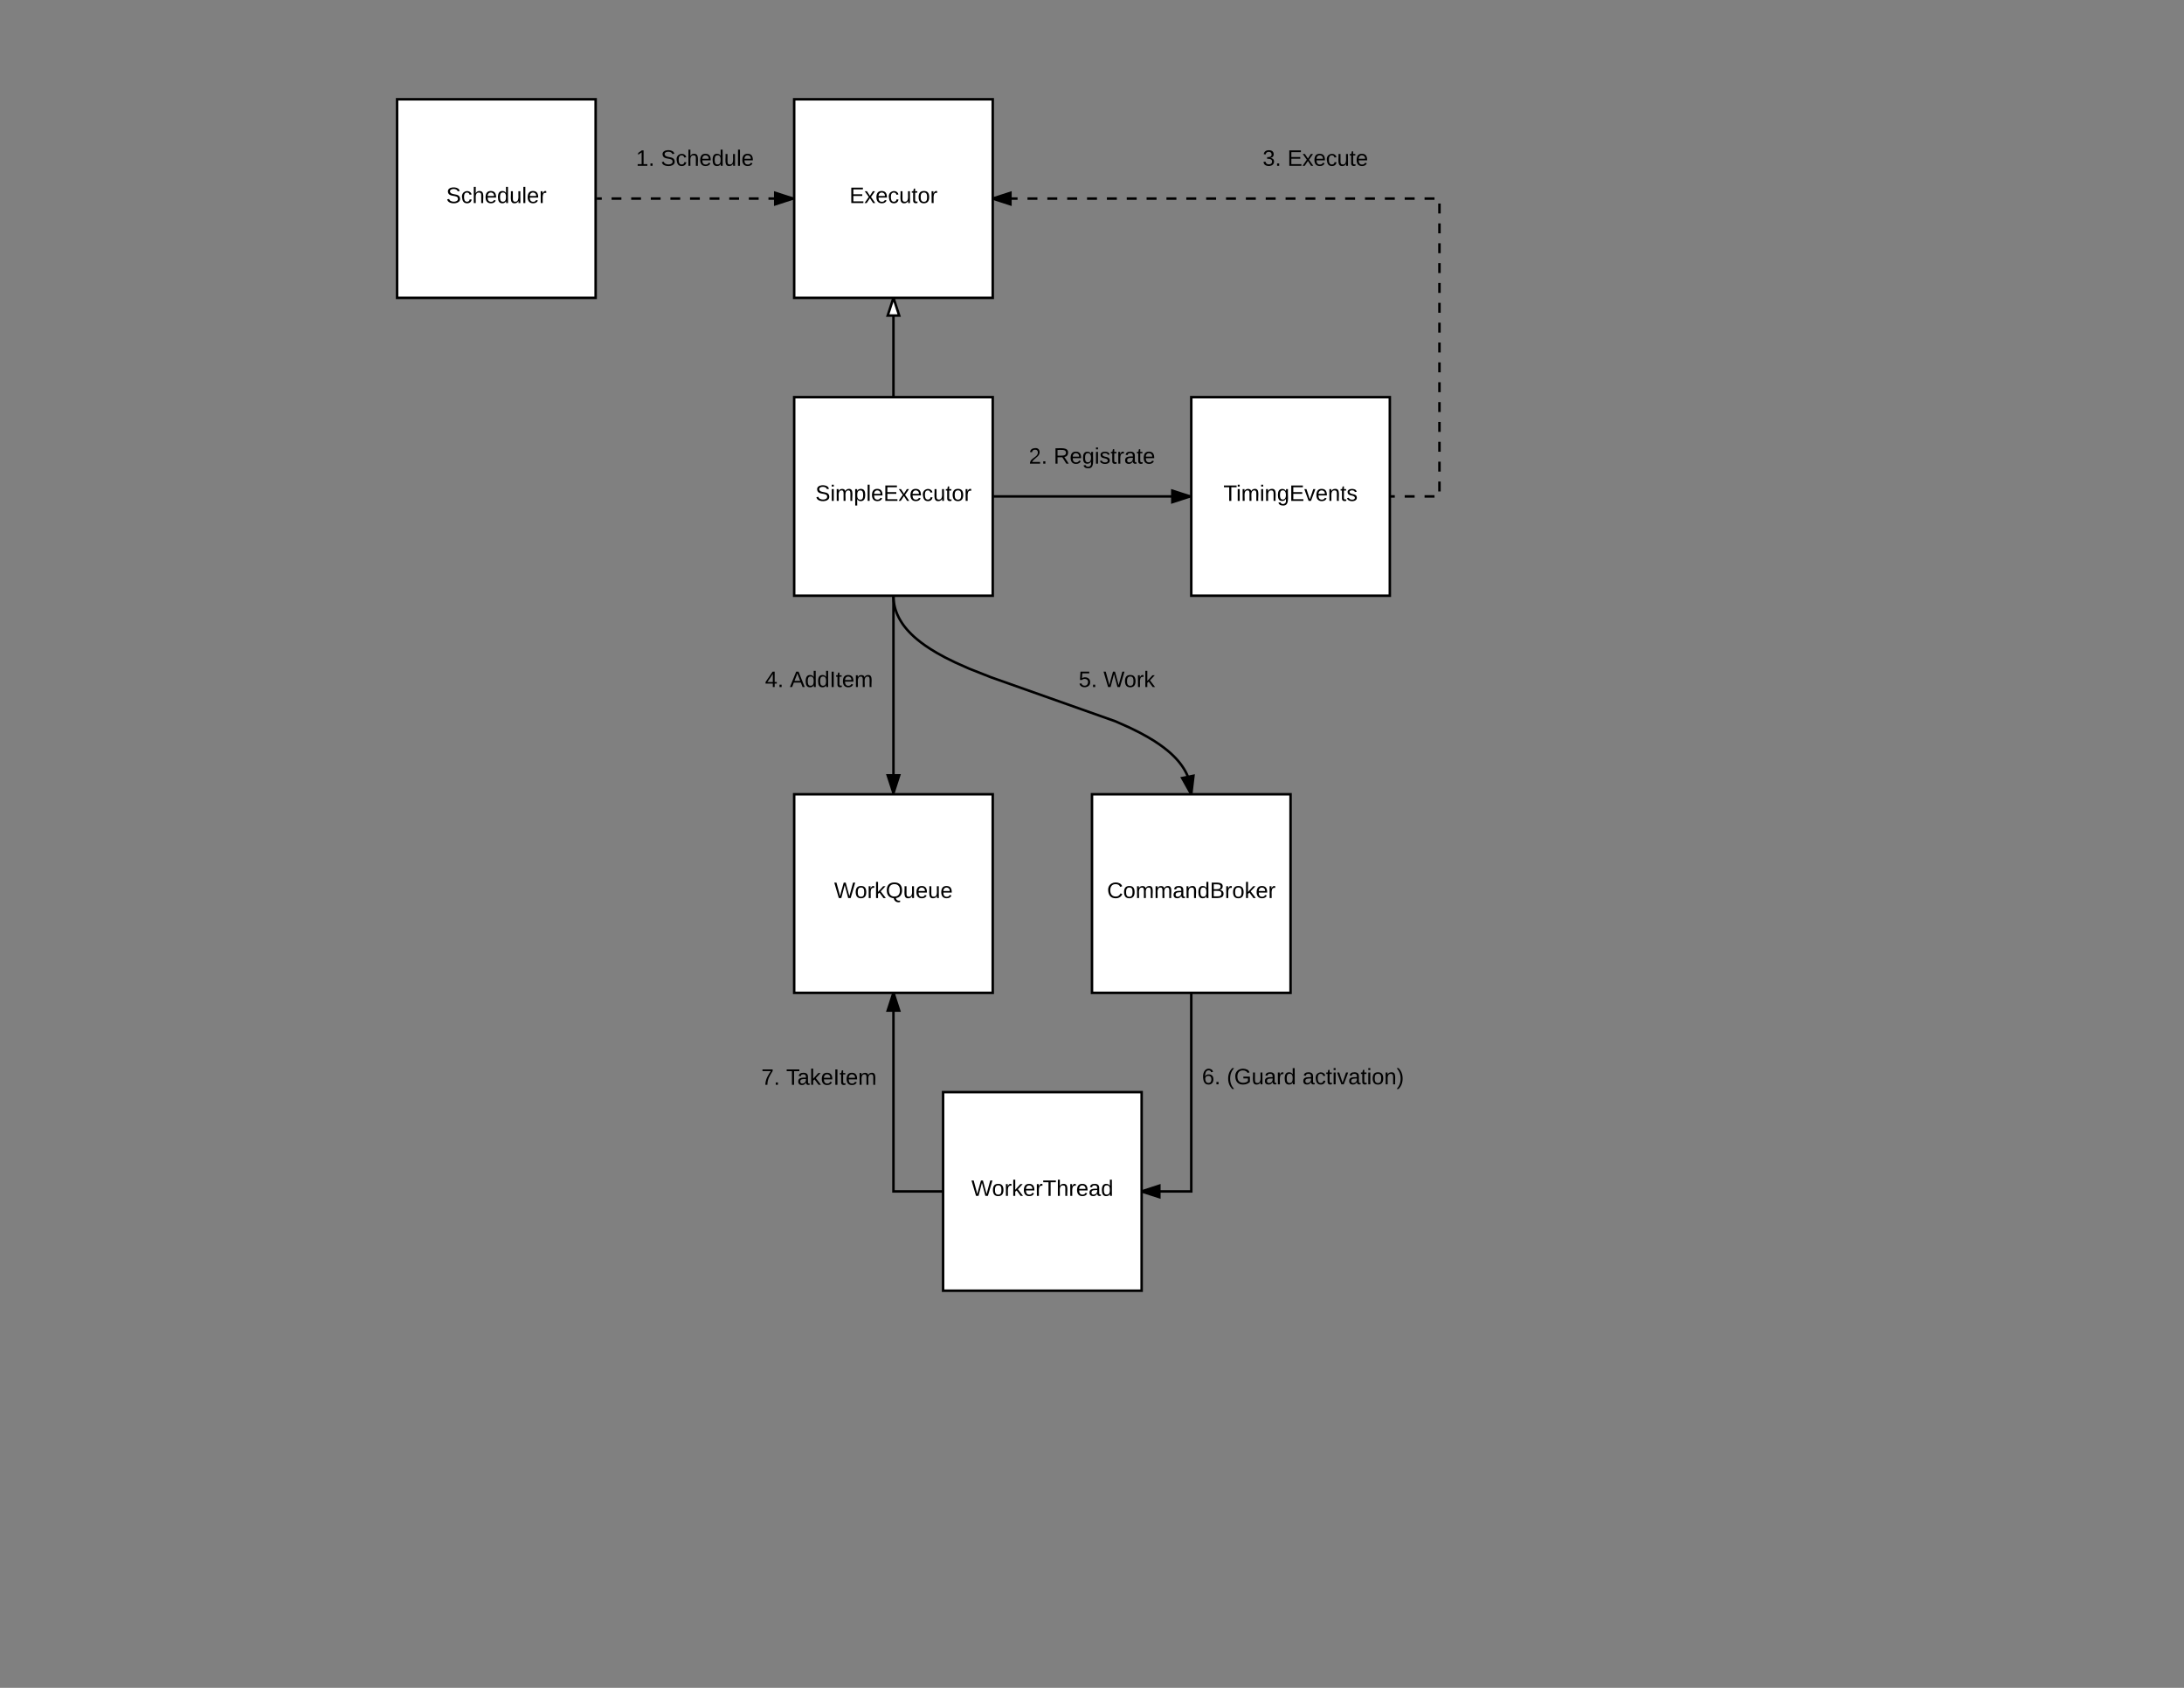 <svg xmlns="http://www.w3.org/2000/svg" xmlns:xlink="http://www.w3.org/1999/xlink" xmlns:lucid="lucid" width="1760" height="1360"><rect width="100%" height="100%" fill="#808080" stroke="none"/><g transform="translate(0 0)" lucid:page-tab-id="0_0"><path d="M320 80h160v160H320z" stroke="#000" stroke-width="2" fill="#fff"/><use xlink:href="#a" transform="matrix(1,0,0,1,325,85) translate(34.55 78.6)"/><path d="M640 80h160v160H640z" stroke="#000" stroke-width="2" fill="#fff"/><use xlink:href="#b" transform="matrix(1,0,0,1,645,85) translate(39.525 78.6)"/><path d="M481 160h158" fill="none"/><path d="M481 160h3.95m7.9 0h7.9m7.9 0h7.9m7.9 0h7.9m7.9 0h7.9m7.9 0h7.9m7.9 0h7.9m7.9 0h7.9m7.9 0h7.9m7.9 0h7.9m7.9 0H639" stroke="#000" stroke-width="2" fill="none"/><path d="M481 161h-1v-2h1zM639 160l-14.27 4.64v-9.28z"/><path d="M640 159.27v1.46L623.73 166v-12zm-14.27 4l10.03-3.27-10.03-3.26z"/><path d="M640 320h160v160H640z" stroke="#000" stroke-width="2" fill="#fff"/><use xlink:href="#c" transform="matrix(1,0,0,1,645,325) translate(12.1 78.6)"/><path d="M720 320v-80" stroke="#000" stroke-width="2" fill="none"/><path/><path d="M724.64 254.27h-9.28L720 240z" fill="#fff"/><path d="M726 255.27h-12l4.95-15.27h2.1zm-9.26-2h6.52L720 243.24z"/><path d="M960 320h160v160H960z" stroke="#000" stroke-width="2" fill="#fff"/><use xlink:href="#d" transform="matrix(1,0,0,1,965,325) translate(20.925 78.6)"/><path d="M801 400h158" stroke="#000" stroke-width="2" fill="none"/><path d="M801 401h-1v-2h1zM959 400l-14.27 4.64v-9.28z"/><path d="M960 399.27v1.46L943.73 406v-12zm-14.27 4l10.03-3.27-10.03-3.26z"/><path d="M1120 400h40V160H800" fill="none"/><path d="M1120 400h4m8 0h8m8 0h8m4-4v-8m0-8v-8m0-8v-8m0-8v-8m0-8v-8m0-8v-8m0-8v-8m0-8v-8m0-8v-8m0-8v-8m0-8v-8m0-8v-8m0-8v-8m0-8v-8m0-8v-8m-4-4h-8m-8 0h-8m-8 0h-8m-8 0h-8m-8 0h-8m-8 0h-8m-8 0h-8m-8 0h-8m-8 0h-8m-8 0h-8m-8 0h-8m-8 0h-8m-8 0h-8m-8 0h-8m-8 0h-8m-8 0h-8m-8 0h-8m-8 0h-8m-8 0h-8m-8 0h-8m-8 0h-8m-8 0h-8m-8 0h-4" stroke="#000" stroke-width="2" fill="none"/><path/><path d="M814.27 164.64L800 160l14.27-4.64z"/><path d="M815.27 166L800 161.06v-2.1l15.27-4.96zm-12.03-6l10.03 3.26v-6.52z"/><path d="M500 100h120v60H500z" fill="none"/><use xlink:href="#e" transform="matrix(1,0,0,1,505,105) translate(7.525 28.6)"/><use xlink:href="#f" transform="matrix(1,0,0,1,505,105) translate(27.525 28.6)"/><path d="M820 340h120v60H820z" fill="none"/><use xlink:href="#g" transform="matrix(1,0,0,1,825,345) translate(4.075 28.6)"/><use xlink:href="#h" transform="matrix(1,0,0,1,825,345) translate(24.075 28.6)"/><path d="M1000 100h120v60h-120z" fill="none"/><use xlink:href="#i" transform="matrix(1,0,0,1,1005,105) translate(12.5 28.6)"/><use xlink:href="#j" transform="matrix(1,0,0,1,1005,105) translate(32.5 28.6)"/><path d="M640 640h160v160H640z" stroke="#000" stroke-width="2" fill="#fff"/><use xlink:href="#k" transform="matrix(1,0,0,1,645,645) translate(27.225 78.6)"/><path d="M720 480v159" stroke="#000" stroke-width="2" fill="none"/><path/><path d="M720 639l-4.64-14.27h9.28z"/><path d="M720.73 640h-1.46L714 623.73h12zm-4-14.27l3.27 10.03 3.26-10.03z"/><path d="M600 520h120v60H600z" fill="none"/><use xlink:href="#l" transform="matrix(1,0,0,1,605,525) translate(11.525 28.6)"/><use xlink:href="#m" transform="matrix(1,0,0,1,605,525) translate(31.525 28.6)"/><path d="M880 640h160v160H880z" stroke="#000" stroke-width="2" fill="#fff"/><use xlink:href="#n" transform="matrix(1,0,0,1,885,645) translate(7.125 78.6)"/><path d="M720 480l.03 1.66.1 1.6.17 1.6.23 1.55.3 1.55.35 1.52.43 1.52.5 1.5.57 1.53.64 1.53.74 1.55.82 1.58.93 1.6 1.03 1.64 1.17 1.7 1.32 1.73 1.5 1.8 1.7 1.88 1.93 1.98 2.22 2.1 2.57 2.2 3 2.38 3.53 2.57 4.23 2.8 5.16 3.12 6.42 3.53 8.3 4.1 11.33 5.04 17.5 6.9 100.1 35.42 11.32 5.03 8.3 4.1 6.42 3.53 5.16 3.1 4.23 2.82 3.54 2.57 3 2.37 2.56 2.2 2.22 2.1 1.94 1.97 1.7 1.88 1.48 1.8 1.32 1.74 1.17 1.68 1.04 1.63.94 1.62.82 1.57.73 1.54.63 1.53.57 1.52.5 1.5.42 1.53.35 1.52.3 1.54.23 1.55.16 1.58.1 1.6.04 1.67" stroke="#000" stroke-width="2" fill="none"/><path d="M719.02 480.2l-.04-.2H720zM960 640l-7.33-13.08 9.1-1.82z"/><path d="M961 640h-2.15l-7.73-13.8 11.8-2.35zm-6.8-12.37l5.17 9.2 1.23-10.48z"/><path d="M840 520h120v60H840z" fill="none"/><use xlink:href="#o" transform="matrix(1,0,0,1,845,525) translate(24.225 28.6)"/><use xlink:href="#p" transform="matrix(1,0,0,1,845,525) translate(44.225 28.6)"/><path d="M760 880h160v160H760z" stroke="#000" stroke-width="2" fill="#fff"/><use xlink:href="#q" transform="matrix(1,0,0,1,765,885) translate(17.8 78.6)"/><path d="M960 800v160h-40" stroke="#000" stroke-width="2" fill="none"/><path/><path d="M934.27 964.64L920 960l14.27-4.64z"/><path d="M935.27 966L920 961.06v-2.1l15.27-4.96zm-12.03-6l10.03 3.26v-6.52z"/><path d="M960 832.6h180v74.8H960z" fill="none"/><use xlink:href="#r" transform="matrix(1,0,0,1,965,837.6) translate(3.625 36.1)"/><use xlink:href="#s" transform="matrix(1,0,0,1,965,837.6) translate(23.625 36.1)"/><use xlink:href="#t" transform="matrix(1,0,0,1,965,837.6) translate(84.525 36.1)"/><path d="M760 960h-40V800" stroke="#000" stroke-width="2" fill="none"/><path/><path d="M724.64 814.27h-9.28L720 800z"/><path d="M726 815.27h-12l4.95-15.27h2.1zm-9.26-2h6.52L720 803.24z"/><path d="M600 833h120v74.8H600z" fill="none"/><g><use xlink:href="#u" transform="matrix(1,0,0,1,605,838) translate(8.55 36.1)"/><use xlink:href="#v" transform="matrix(1,0,0,1,605,838) translate(28.55 36.1)"/></g><defs><path d="M185-189c-5-48-123-54-124 2 14 75 158 14 163 119 3 78-121 87-175 55-17-10-28-26-33-46l33-7c5 56 141 63 141-1 0-78-155-14-162-118-5-82 145-84 179-34 5 7 8 16 11 25" id="w"/><path d="M96-169c-40 0-48 33-48 73s9 75 48 75c24 0 41-14 43-38l32 2c-6 37-31 61-74 61-59 0-76-41-82-99-10-93 101-131 147-64 4 7 5 14 7 22l-32 3c-4-21-16-35-41-35" id="x"/><path d="M106-169C34-169 62-67 57 0H25v-261h32l-1 103c12-21 28-36 61-36 89 0 53 116 60 194h-32v-121c2-32-8-49-39-48" id="y"/><path d="M100-194c63 0 86 42 84 106H49c0 40 14 67 53 68 26 1 43-12 49-29l28 8c-11 28-37 45-77 45C44 4 14-33 15-96c1-61 26-98 85-98zm52 81c6-60-76-77-97-28-3 7-6 17-6 28h103" id="z"/><path d="M85-194c31 0 48 13 60 33l-1-100h32l1 261h-30c-2-10 0-23-3-31C134-8 116 4 85 4 32 4 16-35 15-94c0-66 23-100 70-100zm9 24c-40 0-46 34-46 75 0 40 6 74 45 74 42 0 51-32 51-76 0-42-9-74-50-73" id="A"/><path d="M84 4C-5 8 30-112 23-190h32v120c0 31 7 50 39 49 72-2 45-101 50-169h31l1 190h-30c-1-10 1-25-2-33-11 22-28 36-60 37" id="B"/><path d="M24 0v-261h32V0H24" id="C"/><path d="M114-163C36-179 61-72 57 0H25l-1-190h30c1 12-1 29 2 39 6-27 23-49 58-41v29" id="D"/><g id="a"><use transform="matrix(0.05,0,0,0.05,0,0)" xlink:href="#w"/><use transform="matrix(0.05,0,0,0.05,12,0)" xlink:href="#x"/><use transform="matrix(0.05,0,0,0.05,21,0)" xlink:href="#y"/><use transform="matrix(0.05,0,0,0.05,31,0)" xlink:href="#z"/><use transform="matrix(0.05,0,0,0.05,41,0)" xlink:href="#A"/><use transform="matrix(0.05,0,0,0.05,51,0)" xlink:href="#B"/><use transform="matrix(0.05,0,0,0.05,61,0)" xlink:href="#C"/><use transform="matrix(0.05,0,0,0.05,64.95,0)" xlink:href="#z"/><use transform="matrix(0.05,0,0,0.05,74.95,0)" xlink:href="#D"/></g><path d="M30 0v-248h187v28H63v79h144v27H63v87h162V0H30" id="E"/><path d="M141 0L90-78 38 0H4l68-98-65-92h35l48 74 47-74h35l-64 92 68 98h-35" id="F"/><path d="M59-47c-2 24 18 29 38 22v24C64 9 27 4 27-40v-127H5v-23h24l9-43h21v43h35v23H59v120" id="G"/><path d="M100-194c62-1 85 37 85 99 1 63-27 99-86 99S16-35 15-95c0-66 28-99 85-99zM99-20c44 1 53-31 53-75 0-43-8-75-51-75s-53 32-53 75 10 74 51 75" id="H"/><g id="b"><use transform="matrix(0.05,0,0,0.05,0,0)" xlink:href="#E"/><use transform="matrix(0.05,0,0,0.05,12,0)" xlink:href="#F"/><use transform="matrix(0.05,0,0,0.05,21,0)" xlink:href="#z"/><use transform="matrix(0.05,0,0,0.05,31,0)" xlink:href="#x"/><use transform="matrix(0.05,0,0,0.05,40,0)" xlink:href="#B"/><use transform="matrix(0.05,0,0,0.05,50,0)" xlink:href="#G"/><use transform="matrix(0.05,0,0,0.05,55,0)" xlink:href="#H"/><use transform="matrix(0.05,0,0,0.05,65,0)" xlink:href="#D"/></g><path d="M24-231v-30h32v30H24zM24 0v-190h32V0H24" id="I"/><path d="M210-169c-67 3-38 105-44 169h-31v-121c0-29-5-50-35-48C34-165 62-65 56 0H25l-1-190h30c1 10-1 24 2 32 10-44 99-50 107 0 11-21 27-35 58-36 85-2 47 119 55 194h-31v-121c0-29-5-49-35-48" id="J"/><path d="M115-194c55 1 70 41 70 98S169 2 115 4C84 4 66-9 55-30l1 105H24l-1-265h31l2 30c10-21 28-34 59-34zm-8 174c40 0 45-34 45-75s-6-73-45-74c-42 0-51 32-51 76 0 43 10 73 51 73" id="K"/><g id="c"><use transform="matrix(0.05,0,0,0.05,0,0)" xlink:href="#w"/><use transform="matrix(0.05,0,0,0.05,12,0)" xlink:href="#I"/><use transform="matrix(0.05,0,0,0.05,15.95,0)" xlink:href="#J"/><use transform="matrix(0.05,0,0,0.05,30.9,0)" xlink:href="#K"/><use transform="matrix(0.05,0,0,0.05,40.9,0)" xlink:href="#C"/><use transform="matrix(0.05,0,0,0.05,44.85,0)" xlink:href="#z"/><use transform="matrix(0.05,0,0,0.05,54.85,0)" xlink:href="#E"/><use transform="matrix(0.05,0,0,0.05,66.85,0)" xlink:href="#F"/><use transform="matrix(0.05,0,0,0.05,75.85,0)" xlink:href="#z"/><use transform="matrix(0.05,0,0,0.05,85.85,0)" xlink:href="#x"/><use transform="matrix(0.05,0,0,0.05,94.85,0)" xlink:href="#B"/><use transform="matrix(0.05,0,0,0.05,104.85,0)" xlink:href="#G"/><use transform="matrix(0.05,0,0,0.05,109.85,0)" xlink:href="#H"/><use transform="matrix(0.05,0,0,0.05,119.85,0)" xlink:href="#D"/></g><path d="M127-220V0H93v-220H8v-28h204v28h-85" id="L"/><path d="M117-194c89-4 53 116 60 194h-32v-121c0-31-8-49-39-48C34-167 62-67 57 0H25l-1-190h30c1 10-1 24 2 32 11-22 29-35 61-36" id="M"/><path d="M177-190C167-65 218 103 67 71c-23-6-38-20-44-43l32-5c15 47 100 32 89-28v-30C133-14 115 1 83 1 29 1 15-40 15-95c0-56 16-97 71-98 29-1 48 16 59 35 1-10 0-23 2-32h30zM94-22c36 0 50-32 50-73 0-42-14-75-50-75-39 0-46 34-46 75s6 73 46 73" id="N"/><path d="M108 0H70L1-190h34L89-25l56-165h34" id="O"/><path d="M135-143c-3-34-86-38-87 0 15 53 115 12 119 90S17 21 10-45l28-5c4 36 97 45 98 0-10-56-113-15-118-90-4-57 82-63 122-42 12 7 21 19 24 35" id="P"/><g id="d"><use transform="matrix(0.05,0,0,0.05,0,0)" xlink:href="#L"/><use transform="matrix(0.05,0,0,0.05,10.3,0)" xlink:href="#I"/><use transform="matrix(0.05,0,0,0.05,14.25,0)" xlink:href="#J"/><use transform="matrix(0.05,0,0,0.05,29.2,0)" xlink:href="#I"/><use transform="matrix(0.05,0,0,0.05,33.15,0)" xlink:href="#M"/><use transform="matrix(0.05,0,0,0.05,43.15,0)" xlink:href="#N"/><use transform="matrix(0.05,0,0,0.05,53.15,0)" xlink:href="#E"/><use transform="matrix(0.05,0,0,0.05,65.15,0)" xlink:href="#O"/><use transform="matrix(0.05,0,0,0.05,74.15,0)" xlink:href="#z"/><use transform="matrix(0.05,0,0,0.05,84.15,0)" xlink:href="#M"/><use transform="matrix(0.05,0,0,0.05,94.15,0)" xlink:href="#G"/><use transform="matrix(0.05,0,0,0.05,99.15,0)" xlink:href="#P"/></g><path d="M27 0v-27h64v-190l-56 39v-29l58-41h29v221h61V0H27" id="Q"/><path d="M33 0v-38h34V0H33" id="R"/><g id="e"><use transform="matrix(0.05,0,0,0.05,0,0)" xlink:href="#Q"/><use transform="matrix(0.05,0,0,0.05,10,0)" xlink:href="#R"/></g><g id="f"><use transform="matrix(0.05,0,0,0.05,0,0)" xlink:href="#w"/><use transform="matrix(0.05,0,0,0.05,12,0)" xlink:href="#x"/><use transform="matrix(0.05,0,0,0.05,21,0)" xlink:href="#y"/><use transform="matrix(0.05,0,0,0.05,31,0)" xlink:href="#z"/><use transform="matrix(0.05,0,0,0.05,41,0)" xlink:href="#A"/><use transform="matrix(0.05,0,0,0.05,51,0)" xlink:href="#B"/><use transform="matrix(0.05,0,0,0.05,61,0)" xlink:href="#C"/><use transform="matrix(0.05,0,0,0.05,64.95,0)" xlink:href="#z"/></g><path d="M101-251c82-7 93 87 43 132L82-64C71-53 59-42 53-27h129V0H18c2-99 128-94 128-182 0-28-16-43-45-43s-46 15-49 41l-32-3c6-41 34-60 81-64" id="S"/><g id="g"><use transform="matrix(0.05,0,0,0.05,0,0)" xlink:href="#S"/><use transform="matrix(0.05,0,0,0.05,10,0)" xlink:href="#R"/></g><path d="M233-177c-1 41-23 64-60 70L243 0h-38l-65-103H63V0H30v-248c88 3 205-21 203 71zM63-129c60-2 137 13 137-47 0-61-80-42-137-45v92" id="T"/><path d="M141-36C126-15 110 5 73 4 37 3 15-17 15-53c-1-64 63-63 125-63 3-35-9-54-41-54-24 1-41 7-42 31l-33-3c5-37 33-52 76-52 45 0 72 20 72 64v82c-1 20 7 32 28 27v20c-31 9-61-2-59-35zM48-53c0 20 12 33 32 33 41-3 63-29 60-74-43 2-92-5-92 41" id="U"/><g id="h"><use transform="matrix(0.05,0,0,0.05,0,0)" xlink:href="#T"/><use transform="matrix(0.05,0,0,0.05,12.95,0)" xlink:href="#z"/><use transform="matrix(0.05,0,0,0.05,22.95,0)" xlink:href="#N"/><use transform="matrix(0.05,0,0,0.05,32.95,0)" xlink:href="#I"/><use transform="matrix(0.05,0,0,0.05,36.9,0)" xlink:href="#P"/><use transform="matrix(0.05,0,0,0.05,45.9,0)" xlink:href="#G"/><use transform="matrix(0.05,0,0,0.05,50.9,0)" xlink:href="#D"/><use transform="matrix(0.05,0,0,0.05,56.85,0)" xlink:href="#U"/><use transform="matrix(0.05,0,0,0.05,66.85,0)" xlink:href="#G"/><use transform="matrix(0.05,0,0,0.05,71.85,0)" xlink:href="#z"/></g><path d="M126-127c33 6 58 20 58 59 0 88-139 92-164 29-3-8-5-16-6-25l32-3c6 27 21 44 54 44 32 0 52-15 52-46 0-38-36-46-79-43v-28c39 1 72-4 72-42 0-27-17-43-46-43-28 0-47 15-49 41l-32-3c6-42 35-63 81-64 48-1 79 21 79 65 0 36-21 52-52 59" id="V"/><g id="i"><use transform="matrix(0.05,0,0,0.05,0,0)" xlink:href="#V"/><use transform="matrix(0.05,0,0,0.05,10,0)" xlink:href="#R"/></g><g id="j"><use transform="matrix(0.05,0,0,0.05,0,0)" xlink:href="#E"/><use transform="matrix(0.05,0,0,0.05,12,0)" xlink:href="#F"/><use transform="matrix(0.05,0,0,0.05,21,0)" xlink:href="#z"/><use transform="matrix(0.05,0,0,0.05,31,0)" xlink:href="#x"/><use transform="matrix(0.05,0,0,0.05,40,0)" xlink:href="#B"/><use transform="matrix(0.05,0,0,0.05,50,0)" xlink:href="#G"/><use transform="matrix(0.05,0,0,0.05,55,0)" xlink:href="#z"/></g><path d="M266 0h-40l-56-210L115 0H75L2-248h35L96-30l15-64 43-154h32l59 218 59-218h35" id="W"/><path d="M143 0L79-87 56-68V0H24v-261h32v163l83-92h37l-77 82L181 0h-38" id="X"/><path d="M140-251c81 0 123 46 123 126C263-53 228-8 163 1c7 30 30 48 69 40v23c-55 16-95-15-103-61C56-3 17-48 17-125c0-80 42-126 123-126zm0 227c63 0 89-41 89-101s-29-99-89-99c-61 0-89 39-89 99S79-25 140-24" id="Y"/><g id="k"><use transform="matrix(0.05,0,0,0.05,0,0)" xlink:href="#W"/><use transform="matrix(0.05,0,0,0.05,16.6,0)" xlink:href="#H"/><use transform="matrix(0.05,0,0,0.05,26.6,0)" xlink:href="#D"/><use transform="matrix(0.05,0,0,0.05,32.55,0)" xlink:href="#X"/><use transform="matrix(0.05,0,0,0.05,41.55,0)" xlink:href="#Y"/><use transform="matrix(0.05,0,0,0.05,55.55,0)" xlink:href="#B"/><use transform="matrix(0.05,0,0,0.05,65.55,0)" xlink:href="#z"/><use transform="matrix(0.05,0,0,0.05,75.55,0)" xlink:href="#B"/><use transform="matrix(0.05,0,0,0.05,85.55,0)" xlink:href="#z"/></g><path d="M155-56V0h-30v-56H8v-25l114-167h33v167h35v25h-35zm-30-156c-27 46-58 90-88 131h88v-131" id="Z"/><g id="l"><use transform="matrix(0.05,0,0,0.05,0,0)" xlink:href="#Z"/><use transform="matrix(0.05,0,0,0.05,10,0)" xlink:href="#R"/></g><path d="M205 0l-28-72H64L36 0H1l101-248h38L239 0h-34zm-38-99l-47-123c-12 45-31 82-46 123h93" id="aa"/><path d="M33 0v-248h34V0H33" id="ab"/><g id="m"><use transform="matrix(0.05,0,0,0.05,0,0)" xlink:href="#aa"/><use transform="matrix(0.05,0,0,0.05,12,0)" xlink:href="#A"/><use transform="matrix(0.05,0,0,0.05,22,0)" xlink:href="#A"/><use transform="matrix(0.05,0,0,0.05,32,0)" xlink:href="#ab"/><use transform="matrix(0.05,0,0,0.05,37,0)" xlink:href="#G"/><use transform="matrix(0.05,0,0,0.05,42,0)" xlink:href="#z"/><use transform="matrix(0.05,0,0,0.05,52,0)" xlink:href="#J"/></g><path d="M212-179c-10-28-35-45-73-45-59 0-87 40-87 99 0 60 29 101 89 101 43 0 62-24 78-52l27 14C228-24 195 4 139 4 59 4 22-46 18-125c-6-104 99-153 187-111 19 9 31 26 39 46" id="ac"/><path d="M160-131c35 5 61 23 61 61C221 17 115-2 30 0v-248c76 3 177-17 177 60 0 33-19 50-47 57zm-97-11c50-1 110 9 110-42 0-47-63-36-110-37v79zm0 115c55-2 124 14 124-45 0-56-70-42-124-44v89" id="ad"/><g id="n"><use transform="matrix(0.05,0,0,0.05,0,0)" xlink:href="#ac"/><use transform="matrix(0.05,0,0,0.05,12.95,0)" xlink:href="#H"/><use transform="matrix(0.05,0,0,0.05,22.95,0)" xlink:href="#J"/><use transform="matrix(0.05,0,0,0.05,37.9,0)" xlink:href="#J"/><use transform="matrix(0.05,0,0,0.05,52.85,0)" xlink:href="#U"/><use transform="matrix(0.05,0,0,0.05,62.85,0)" xlink:href="#M"/><use transform="matrix(0.05,0,0,0.05,72.85,0)" xlink:href="#A"/><use transform="matrix(0.05,0,0,0.05,82.85,0)" xlink:href="#ad"/><use transform="matrix(0.05,0,0,0.05,94.85,0)" xlink:href="#D"/><use transform="matrix(0.05,0,0,0.05,100.8,0)" xlink:href="#H"/><use transform="matrix(0.05,0,0,0.05,110.8,0)" xlink:href="#X"/><use transform="matrix(0.05,0,0,0.05,119.8,0)" xlink:href="#z"/><use transform="matrix(0.05,0,0,0.05,129.8,0)" xlink:href="#D"/></g><path d="M54-142c48-35 137-8 131 61C196 18 31 33 14-55l32-4c7 23 22 37 52 37 35-1 51-22 54-58 4-55-73-65-99-34H22l8-134h141v27H59" id="ae"/><g id="o"><use transform="matrix(0.05,0,0,0.05,0,0)" xlink:href="#ae"/><use transform="matrix(0.05,0,0,0.05,10,0)" xlink:href="#R"/></g><g id="p"><use transform="matrix(0.05,0,0,0.05,0,0)" xlink:href="#W"/><use transform="matrix(0.05,0,0,0.05,16.6,0)" xlink:href="#H"/><use transform="matrix(0.05,0,0,0.05,26.6,0)" xlink:href="#D"/><use transform="matrix(0.05,0,0,0.05,32.55,0)" xlink:href="#X"/></g><g id="q"><use transform="matrix(0.05,0,0,0.05,0,0)" xlink:href="#W"/><use transform="matrix(0.05,0,0,0.05,16.6,0)" xlink:href="#H"/><use transform="matrix(0.05,0,0,0.05,26.6,0)" xlink:href="#D"/><use transform="matrix(0.05,0,0,0.05,32.55,0)" xlink:href="#X"/><use transform="matrix(0.05,0,0,0.05,41.55,0)" xlink:href="#z"/><use transform="matrix(0.05,0,0,0.05,51.55,0)" xlink:href="#D"/><use transform="matrix(0.05,0,0,0.05,57.5,0)" xlink:href="#L"/><use transform="matrix(0.05,0,0,0.05,68.45,0)" xlink:href="#y"/><use transform="matrix(0.05,0,0,0.05,78.45,0)" xlink:href="#D"/><use transform="matrix(0.05,0,0,0.05,84.4,0)" xlink:href="#z"/><use transform="matrix(0.05,0,0,0.05,94.4,0)" xlink:href="#U"/><use transform="matrix(0.05,0,0,0.05,104.4,0)" xlink:href="#A"/></g><path d="M110-160c48 1 74 30 74 79 0 53-28 85-80 85-65 0-83-55-86-122-5-90 50-162 133-122 14 7 22 21 27 39l-31 6c-5-40-67-38-82-6-9 19-15 44-15 74 11-20 30-34 60-33zm-7 138c34 0 49-23 49-58s-16-56-50-56c-29 0-50 16-49 49 1 36 15 65 50 65" id="af"/><g id="r"><use transform="matrix(0.05,0,0,0.05,0,0)" xlink:href="#af"/><use transform="matrix(0.05,0,0,0.05,10,0)" xlink:href="#R"/></g><path d="M87 75C49 33 22-17 22-94c0-76 28-126 65-167h31c-38 41-64 92-64 168S80 34 118 75H87" id="ag"/><path d="M143 4C61 4 22-44 18-125c-5-107 100-154 193-111 17 8 29 25 37 43l-32 9c-13-25-37-40-76-40-61 0-88 39-88 99 0 61 29 100 91 101 35 0 62-11 79-27v-45h-74v-28h105v86C228-13 192 4 143 4" id="ah"/><g id="s"><use transform="matrix(0.05,0,0,0.05,0,0)" xlink:href="#ag"/><use transform="matrix(0.05,0,0,0.05,5.95,0)" xlink:href="#ah"/><use transform="matrix(0.05,0,0,0.05,19.95,0)" xlink:href="#B"/><use transform="matrix(0.05,0,0,0.05,29.95,0)" xlink:href="#U"/><use transform="matrix(0.05,0,0,0.05,39.95,0)" xlink:href="#D"/><use transform="matrix(0.05,0,0,0.05,45.9,0)" xlink:href="#A"/></g><path d="M33-261c38 41 65 92 65 168S71 34 33 75H2C39 34 66-17 66-93S39-220 2-261h31" id="ai"/><g id="t"><use transform="matrix(0.05,0,0,0.05,0,0)" xlink:href="#U"/><use transform="matrix(0.05,0,0,0.05,10,0)" xlink:href="#x"/><use transform="matrix(0.05,0,0,0.05,19,0)" xlink:href="#G"/><use transform="matrix(0.05,0,0,0.05,24,0)" xlink:href="#I"/><use transform="matrix(0.05,0,0,0.05,27.95,0)" xlink:href="#O"/><use transform="matrix(0.05,0,0,0.05,36.95,0)" xlink:href="#U"/><use transform="matrix(0.05,0,0,0.05,46.95,0)" xlink:href="#G"/><use transform="matrix(0.05,0,0,0.05,51.95,0)" xlink:href="#I"/><use transform="matrix(0.05,0,0,0.05,55.9,0)" xlink:href="#H"/><use transform="matrix(0.05,0,0,0.05,65.9,0)" xlink:href="#M"/><use transform="matrix(0.05,0,0,0.05,75.9,0)" xlink:href="#ai"/></g><path d="M64 0c3-98 48-159 88-221H18v-27h164v26C143-157 98-101 97 0H64" id="aj"/><g id="u"><use transform="matrix(0.05,0,0,0.05,0,0)" xlink:href="#aj"/><use transform="matrix(0.05,0,0,0.05,10,0)" xlink:href="#R"/></g><g id="v"><use transform="matrix(0.05,0,0,0.05,0,0)" xlink:href="#L"/><use transform="matrix(0.05,0,0,0.05,8.95,0)" xlink:href="#U"/><use transform="matrix(0.05,0,0,0.05,18.95,0)" xlink:href="#X"/><use transform="matrix(0.05,0,0,0.05,27.95,0)" xlink:href="#z"/><use transform="matrix(0.05,0,0,0.05,37.95,0)" xlink:href="#ab"/><use transform="matrix(0.05,0,0,0.05,42.95,0)" xlink:href="#G"/><use transform="matrix(0.05,0,0,0.05,47.95,0)" xlink:href="#z"/><use transform="matrix(0.05,0,0,0.05,57.95,0)" xlink:href="#J"/></g></defs></g></svg>